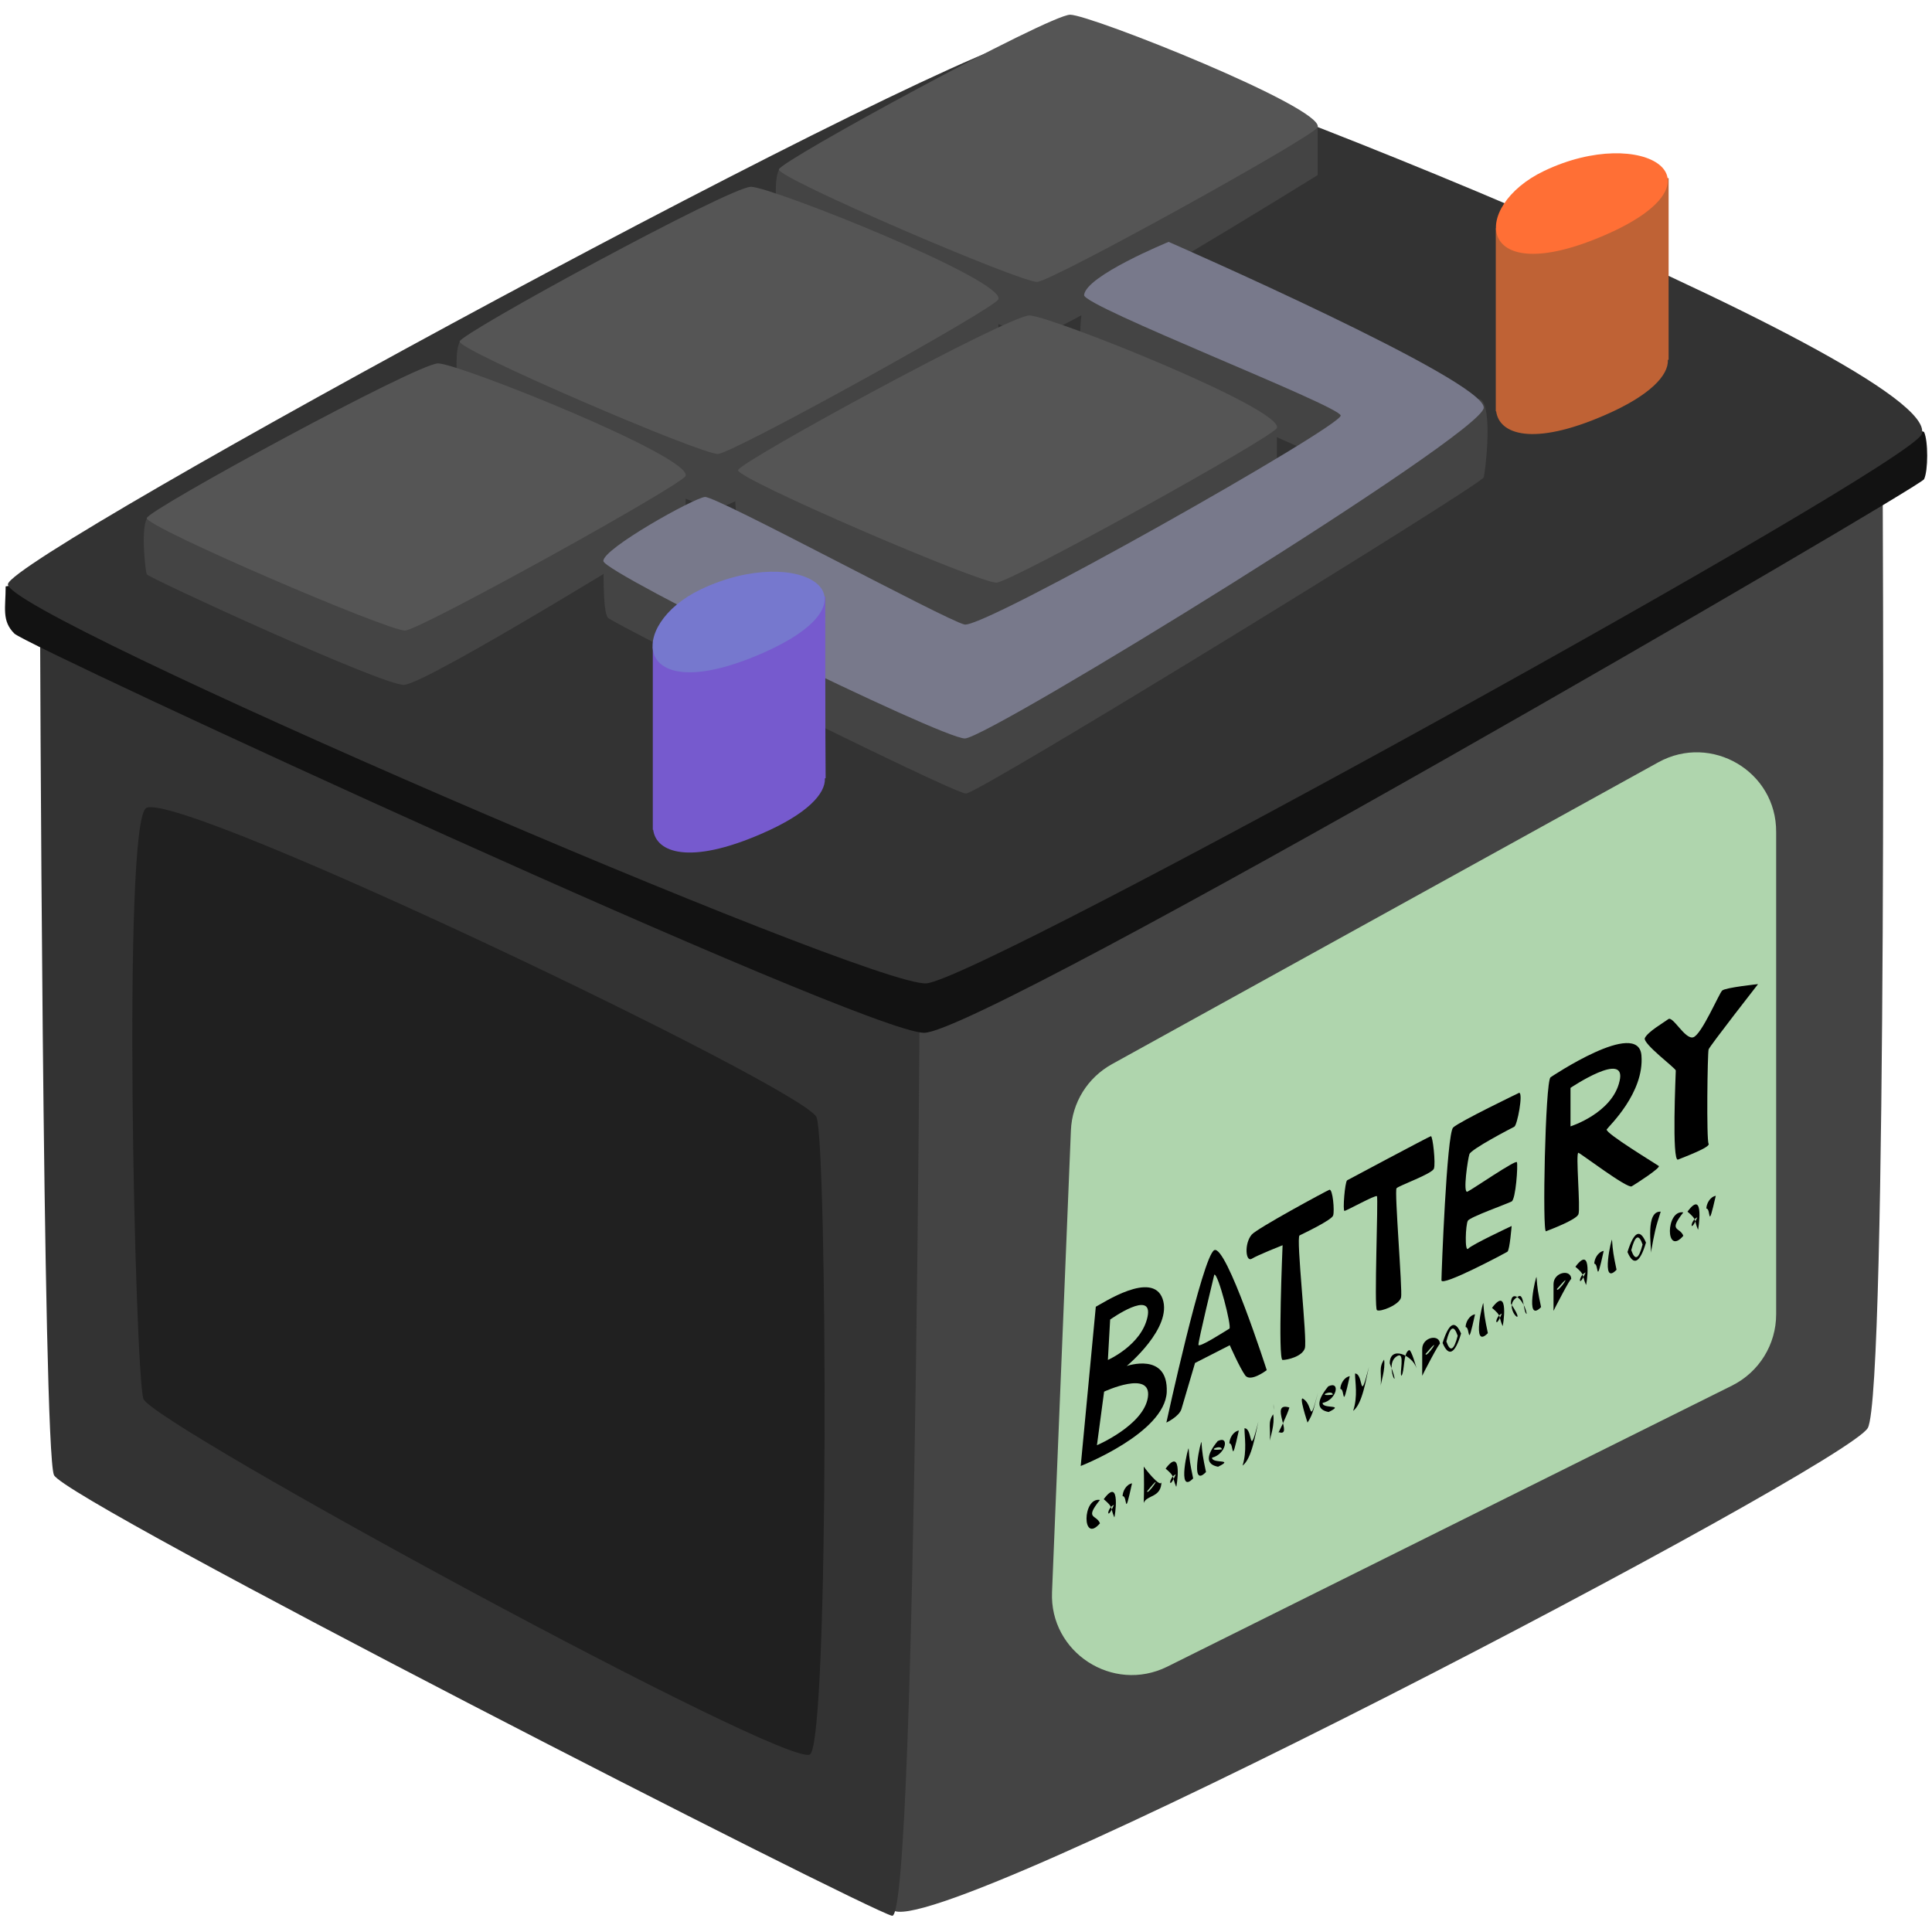 <?xml version="1.0" encoding="utf-8"?>
<!-- Generator: Adobe Illustrator 22.0.1, SVG Export Plug-In . SVG Version: 6.00 Build 0)  -->
<svg version="1.1" id="Layer_1" xmlns="http://www.w3.org/2000/svg" xmlns:xlink="http://www.w3.org/1999/xlink" x="0px" y="0px"
	 viewBox="0 0 512 512" style="enable-background:new 0 0 512 512;" xml:space="preserve">
<style type="text/css">
	.st0{fill:#444444;}
	.st1{fill:#333333;}
	.st2{fill:#121212;}
	.st3{fill:#555555;}
	.st4{fill:#78798B;}
	.st5{fill:#765ACE;}
	.st6{fill:#7678CE;}
	.st7{fill:#BF6235;}
	.st8{fill:#FF6F35;}
	.st9{fill:#AFD5AD;}
	.st10{fill:#202020;}
</style>
<g>
	<path class="st0" d="M498.9,122.8c0,0,1.4,245.7-3.9,255.6c-5.3,9.9-248.7,137.6-258.5,127.7s-25-265.3-25-265.3L498.9,122.8z"/>
	<path class="st1" d="M10.6,161.1c0,0,0.7,223,3.7,229.8s215.3,115.2,222.1,116.8c6.8,1.5,7.6-294.2,7.6-294.2L23.2,152.2
		L10.6,161.1z"/>
	<path class="st2" d="M1.5,155.4c0,5.7-1.1,9.1,2.3,12.5c3.4,3.4,225.2,105.8,241.1,105.8s263.8-144.4,265-146.7
		c1.1-2.3,1.1-10.2,0-12.5c-1.1-2.3-172.9-2.3-172.9-2.3L40.2,149.7L1.5,155.4z"/>
	<path class="st1" d="M509.3,115c-2.6,8.3-249,144.4-263.8,145.6C230.6,261.7,0.9,162.8,2.1,154.8S256.8,9.2,276.1,9.2
		C295.5,9.2,514.9,96.8,509.3,115z"/>
	<g>
		<g>
			<path class="st0" d="M349.2,33.7v12.7c0,0-68.8,42.7-74.7,42.7c-6,0-67.7-28.4-68.1-29.3c-0.4-0.9-1.8-13.4,0.4-15.2
				c2.2-1.8,74.2-3.4,74.2-3.4l33-10.9L349.2,33.7z"/>
			<path class="st3" d="M349.2,33.7c-0.7,2.3-70.1,40.7-74.3,41c-4.2,0.3-68.9-27.5-68.5-29.8c0.3-2.2,71.7-41,77.2-41
				C289,3.9,350.8,28.5,349.2,33.7z"/>
		</g>
		<g>
			<path class="st0" d="M264.6,79.3V92c0,0-68.8,42.7-74.7,42.7c-6,0-67.7-28.4-68.1-29.3S120,92,122.2,90.2
				c2.2-1.8,74.2-3.4,74.2-3.4l33-10.9L264.6,79.3z"/>
			<path class="st3" d="M264.6,79.3c-0.7,2.3-70.1,40.7-74.3,41c-4.2,0.3-68.9-27.5-68.5-29.8c0.3-2.2,71.7-41,77.2-41
				C204.4,49.5,266.2,74.1,264.6,79.3z"/>
		</g>
		<g>
			<path class="st0" d="M181.7,126.1v12.7c0,0-68.8,42.7-74.7,42.7c-6,0-67.7-28.4-68.1-29.3c-0.4-0.9-1.8-13.4,0.4-15.2
				c2.2-1.8,74.2-3.4,74.2-3.4l33-10.9L181.7,126.1z"/>
			<path class="st3" d="M181.7,126.1c-0.7,2.3-70.1,40.7-74.3,41s-68.9-27.5-68.5-29.8c0.3-2.2,71.7-41,77.2-41
				C121.5,96.3,183.3,121,181.7,126.1z"/>
		</g>
		<g>
			<path class="st0" d="M338.4,113.4v12.7c0,0-68.8,42.7-74.7,42.7c-6,0-67.7-28.4-68.1-29.3c-0.4-0.9-1.8-13.4,0.4-15.2
				s74.2-3.4,74.2-3.4l33-10.9L338.4,113.4z"/>
		</g>
		<g>
			<path class="st0" d="M287.3,78.2c0,0-2.3,13.1,0,14.6c2.3,1.5,69.2,31.1,69.2,31.1l8.9-16.3l-27.9-17.2L287.3,78.2z"/>
			<path class="st0" d="M160,148.7c0,0-0.4,13.3,1.1,15c1.5,1.7,91.5,46.6,94.9,46.6s136.7-81.9,137.2-83.8s2.4-18.5-0.8-20.6
				s-37.1,21.8-37.1,21.8l-93,52.7l-28.1-15.5L173,140.4L160,148.7z"/>
			<path class="st4" d="M287.3,78.2c-0.2,3,67.4,29.2,68,31.9s-94.7,56.6-99.7,55.4c-4.9-1.1-65.8-34.1-68.8-33.8
				c-3,0.3-27.2,13.8-26.9,17c0.3,3.2,89.6,47,95.8,47s136.8-80.4,137.5-87.6c0.7-7.2-83.5-44-83.5-44S287.7,73.1,287.3,78.2z"/>
		</g>
		<path class="st3" d="M338.4,113.4c-0.7,2.3-70.1,40.7-74.3,41s-68.9-27.5-68.5-29.8c0.3-2.2,71.7-41,77.2-41
			C278.1,83.6,340,108.3,338.4,113.4z"/>
	</g>
	<path class="st5" d="M218.7,158.1l-27.3,2.7L173,171.4v48.5l0.1,0c0.8,6.1,9.7,9.3,28.6,1.1c12.3-5.3,17.1-10.7,16.9-14.7l0.2-0.1
		C218.7,198.3,218.7,158.1,218.7,158.1z"/>
	<path class="st6" d="M185.7,156.2c-19.7,9.4-18.2,31.8,15.9,17.1C235.8,158.5,211.9,143.7,185.7,156.2z"/>
	<path class="st7" d="M442.2,47.2l-27.3,2.7l-18.5,10.6V109l0.1,0c0.8,6.1,9.7,9.3,28.6,1.1c12.3-5.3,17.1-10.7,16.9-14.7l0.2-0.1
		C442.2,87.4,442.2,47.2,442.2,47.2z"/>
	<path class="st8" d="M409.2,45.3c-19.7,9.4-18.2,31.8,15.9,17.1S435.3,32.8,409.2,45.3z"/>
	<path class="st9" d="M439.5,202l-144.8,80c-6.5,3.6-10.6,10.2-10.9,17.6l-5,122.3c-0.7,16,16.1,26.9,30.5,19.8l149.7-74.5
		c7.2-3.6,11.7-10.9,11.7-18.9V220.5C470.8,204.4,453.5,194.3,439.5,202z"/>
	<g>
		<path d="M321.8,331.3c-3.1,1.5-12.7,45.7-12.7,45.7s3.4-1.6,4-3.6c0.6-2,3.6-12.2,3.6-12.2l9.2-4.7c0,0,2.7,6.1,4.1,8
			s5.7-1.4,5.7-1.4S325,329.8,321.8,331.3z M325.8,352.1c-0.7,0.4-8.1,5.2-8.2,4.3c-0.1-0.9,4.2-18.6,4.2-18.6
			C322.8,337.3,326.5,351.7,325.8,352.1z"/>
		<path d="M298.6,362c0,0,12.2-10.1,9.5-17.8c-2.7-7.6-15.9,1.2-17.7,2.1l-4,42.2c0,0,22.3-8.7,22.8-19.6
			C309.6,358.2,298.6,362,298.6,362z M294.2,349.7c0,0,11.5-8.2,9.9-0.7c-1.6,7.5-10.5,11.4-10.5,11.4L294.2,349.7z M304.2,370.3
			c-1.1,7.4-13.5,12.7-13.5,12.7l1.9-14.2C292.6,368.8,305.3,362.9,304.2,370.3z"/>
		<path d="M352.3,315.3c-0.8,0.3-19.3,10.3-20.6,11.9c-2,2.4-1.6,7.3,0,6.4c1.6-1,8.2-3.6,8.2-3.6s-1.3,30.4,0,30.4
			c1.3,0,5.2-0.9,5.9-3.1c0.7-2.2-2.4-29.4-1.4-29.9c1-0.5,8.6-4.1,8.9-5.3C353.7,320.9,353.2,315,352.3,315.3z"/>
		<path d="M379.2,301.1c-0.5,0.1-22.2,11.7-22.2,11.7c-0.6,0.5-1.2,8.1-0.7,8.1c0.5,0,8.2-4.3,8.6-3.9c0.4,0.4-0.8,29.7,0,30.2
			c0.8,0.6,6-1.4,6.4-3.4c0.4-1.9-1.8-28.2-1.2-28.9c0.6-0.7,9.4-3.8,9.9-5.2C380.5,308.4,379.7,301,379.2,301.1z"/>
		<path d="M401.3,298.6c0.8-0.4,2.4-8.9,1.3-9c0,0-15.8,7.6-17.5,9.2c-1.7,1.6-3.1,38.8-3.1,40.5c0,1.8,16.9-7.2,17.5-7.6
			c0.6-0.5,1.1-6.8,1.1-6.8s-10.5,4.9-11.5,6c-1,1.1-0.7-6.4-0.1-7.4c0.6-1,10.5-4.5,11.6-5.1c1.1-0.6,1.7-9.6,1.4-10.4
			c-0.2-0.8-11.8,7.2-13.1,7.8c-1.3,0.6,0.1-8.7,0.5-9.9C389.7,304.6,400.5,299,401.3,298.6z"/>
		<path d="M425.8,299.3c0.6-0.9,10-9.7,9.2-19.6c-0.8-9.9-24.1,5.8-24.1,5.8c-1.4,1.3-2.2,41.3-1.2,40.8c1-0.4,8-3,8.6-4.5
			c0.6-1.5-0.8-16.5,0-16.3c0.8,0.3,12.9,9.5,14.1,8.9c1.2-0.7,7.7-4.9,7.2-5.4C439.1,308.6,425.2,300.2,425.8,299.3z M416.2,298.5
			v-10.2c0,0,15-10.1,13-1.8C427.3,295,416.2,298.5,416.2,298.5z"/>
		<path d="M456.4,262.5c-0.8,0.7-5.5,11.8-7.7,12.4c-2.2,0.6-5.4-5.8-6.6-4.8c-1.2,0.9-5.4,3.3-6.2,5c-0.6,1.5,8.2,8,8.2,8.6
			c0,0.6-1.1,24.4,0.6,23.6c1.7-0.7,8.7-3.3,8.1-4.2s-0.3-24.1,0-25s13.1-17.3,13.1-17.3S457.3,261.7,456.4,262.5z"/>
	</g>
	<g>
		<path d="M291.5,403.7c-4.8,5.6-4.7-7,0-6.2C287.3,402.7,290.6,401.3,291.5,403.7z"/>
		<path d="M295.3,402.1c-1.2-2.8-0.1-2.5-2.8-4.8C297.2,390.9,295.4,402.5,295.3,402.1z M295.2,398.8
			C293.2,399.7,293.2,403.5,295.2,398.8z"/>
		<path d="M297.5,396.5c0-1.2,0.9-3.1,2.5-3.4C297.8,403.1,298.9,396.3,297.5,396.5z"/>
		<path d="M303.1,398.3c0.1-3.3,0.1-6.5,0-9.7c-0.3-0.2,4.7,6.3,4.7,4C307.8,397,303.9,396.1,303.1,398.3z M304,395.2
			C304,396.6,309.1,389,304,395.2z"/>
		<path d="M311.7,394c-1.2-2.8-0.1-2.5-2.8-4.8C313.6,382.9,311.8,394.4,311.7,394z M311.6,390.7
			C309.6,391.6,309.6,395.4,311.6,390.7z"/>
		<path d="M315,383.9c0.2,2.9,0.4,4.1,1.2,7.9C311.7,396.4,315,382.8,315,383.9z"/>
		<path d="M318.4,382.2c0.2,2.9,0.4,4.1,1.2,7.9C315.1,394.8,318.4,381.1,318.4,382.2z"/>
		<path d="M321.2,386.3c0,1.7,6.1,0.2,1.6,2.4c-3.2-0.6-3.3-2.9-0.1-6.8C325.9,380.3,324.9,385.4,321.2,386.3z M323.8,384.1
			C323.8,382.6,319,384.7,323.8,384.1z"/>
		<path d="M325.8,382.5c0-1.2,0.9-3.1,2.5-3.4C326.1,389.1,327.1,382.4,325.8,382.5z"/>
		<path d="M329.8,378.5c2.4,0,1,8.7,3.7-1.8c-0.8,3.2-1.7,9.8-4.2,11.7C330.5,384.4,329.8,380.9,329.8,378.5z"/>
		<path d="M337.5,372.9C337.6,375.2,337.5,370.4,337.5,372.9z M336.5,381.8c0.3-3.5-0.6-4.8,0.9-7
			C337.9,377.4,336.6,381,336.5,381.8z"/>
		<path d="M338.8,379.5c4.3,1.6-2.7-8.2,2.9-6.5C341.3,374.6,338.3,380.9,338.8,379.5z"/>
		<path d="M345.5,370.8c2.5,1.6,1.3,7.4,3.8-1.8c-1,3.5-1.2,5.7-2.8,8C346.6,377.2,343.9,369.3,345.5,370.8z"/>
		<path d="M350.5,371.8c0,1.7,6.1,0.2,1.6,2.4c-3.2-0.6-3.3-2.9-0.1-6.8C355.3,365.8,354.3,371,350.5,371.8z M353.2,369.6
			C353.2,368.1,348.4,370.2,353.2,369.6z"/>
		<path d="M355.2,368.1c0-1.2,0.9-3.1,2.5-3.4C355.5,374.7,356.5,367.9,355.2,368.1z"/>
		<path d="M359.1,364c2.4,0,1,8.7,3.7-1.8c-0.8,3.2-1.7,9.8-4.2,11.7C359.9,369.9,359.1,366.4,359.1,364z"/>
		<path d="M366.9,358.4C366.9,360.8,366.9,355.9,366.9,358.4z M365.9,367.3c0.3-3.5-0.6-4.8,0.9-7
			C367.2,362.9,365.9,366.5,365.9,367.3z"/>
		<path d="M368.3,361.3c0-4.8,6-2.2,7.1,1.3c0,0-1.4-5.1-2-4.8c-1.6,0.8-1.1,5.6-2,6.8c-0.6-0.5,1-6.3-1-5.3
			C366.2,361.4,371.9,370.6,368.3,361.3z"/>
		<path d="M376.9,357.5c0-3.2,4.7-4.1,4.7-1.3c0-0.8-4.7,8.3-4.7,8.4C376.9,362.2,376.9,359.8,376.9,357.5z M377.8,358.8
			C377.8,360.3,382.9,352.8,377.8,358.8z"/>
		<path d="M387.2,353.4c-1.6,5.4-3.3,6.3-4.9,2.5C384,350.5,385.6,349.7,387.2,353.4z M383.3,355.5c1,2.9,2,2.4,3-1.5
			C385.3,351,384.3,351.5,383.3,355.5z"/>
		<path d="M388.4,351.7c0-1.2,0.9-3.1,2.5-3.4C388.7,358.3,389.7,351.6,388.4,351.7z"/>
		<path d="M393.1,345.4c0.2,2.9,0.4,4.1,1.2,7.9C389.8,357.9,393.1,344.3,393.1,345.4z"/>
		<path d="M398.2,351.4c-1.2-2.8-0.1-2.5-2.8-4.8C400.1,340.3,398.3,351.8,398.2,351.4z M398,348.1C396,349,396.1,352.8,398,348.1z"
			/>
		<path d="M400.4,345.5c0-4.1,3.5-1.2,4.2,2.7c-0.9-0.2-0.7-5.4-2.1-4.7C397.1,346.2,405.6,353.1,400.4,345.5z"/>
		<path d="M407.2,338.5c0.2,2.9,0.4,4.1,1.2,7.9C403.9,351,407.2,337.3,407.2,338.5z"/>
		<path d="M411.7,340.3c0-3.2,4.7-4.1,4.7-1.3c0-0.8-4.7,8.3-4.7,8.4C411.7,345.1,411.7,342.7,411.7,340.3z M412.6,341.6
			C412.6,343.1,417.7,335.7,412.6,341.6z"/>
		<path d="M420.3,340.5c-1.2-2.8-0.1-2.5-2.8-4.8C422.2,329.4,420.4,340.9,420.3,340.5z M420.2,337.2
			C418.2,338.1,418.2,341.9,420.2,337.2z"/>
		<path d="M422.5,334.9c0-1.2,0.9-3.1,2.5-3.4C422.8,341.5,423.8,334.8,422.5,334.9z"/>
		<path d="M427.2,328.6c0.2,2.9,0.4,4.1,1.2,7.9C424,341.1,427.2,327.5,427.2,328.6z"/>
		<path d="M436.2,329.3c-1.6,5.4-3.3,6.3-4.9,2.5C433,326.4,434.6,325.5,436.2,329.3z M432.3,331.3c1,2.9,2,2.4,3-1.5
			C434.3,326.9,433.3,327.4,432.3,331.3z"/>
		<path d="M437.5,332c0.2-1.6-1.5-11.1,2.6-10.9C438.7,325.5,438.5,326.4,437.5,332z"/>
		<path d="M446.1,327.5c-4.8,5.6-4.7-7,0-6.2C442,326.5,445.2,325.1,446.1,327.5z"/>
		<path d="M450,325.9c-1.2-2.8-0.1-2.5-2.8-4.8C451.9,314.7,450,326.3,450,325.9z M449.8,322.6C447.8,323.5,447.8,327.3,449.8,322.6
			z"/>
		<path d="M452.2,320.3c0-1.2,0.9-3.1,2.5-3.4C452.4,326.9,453.5,320.1,452.2,320.3z"/>
	</g>
	<path class="st10" d="M38.8,214.1c-6.5,3.1-3,150-0.8,156.6c2.2,6.6,171.6,98.7,176.7,94.2c5.1-4.5,4.5-161.4,1.7-168.8
		S48.3,209.6,38.8,214.1z"/>
</g>
</svg>
